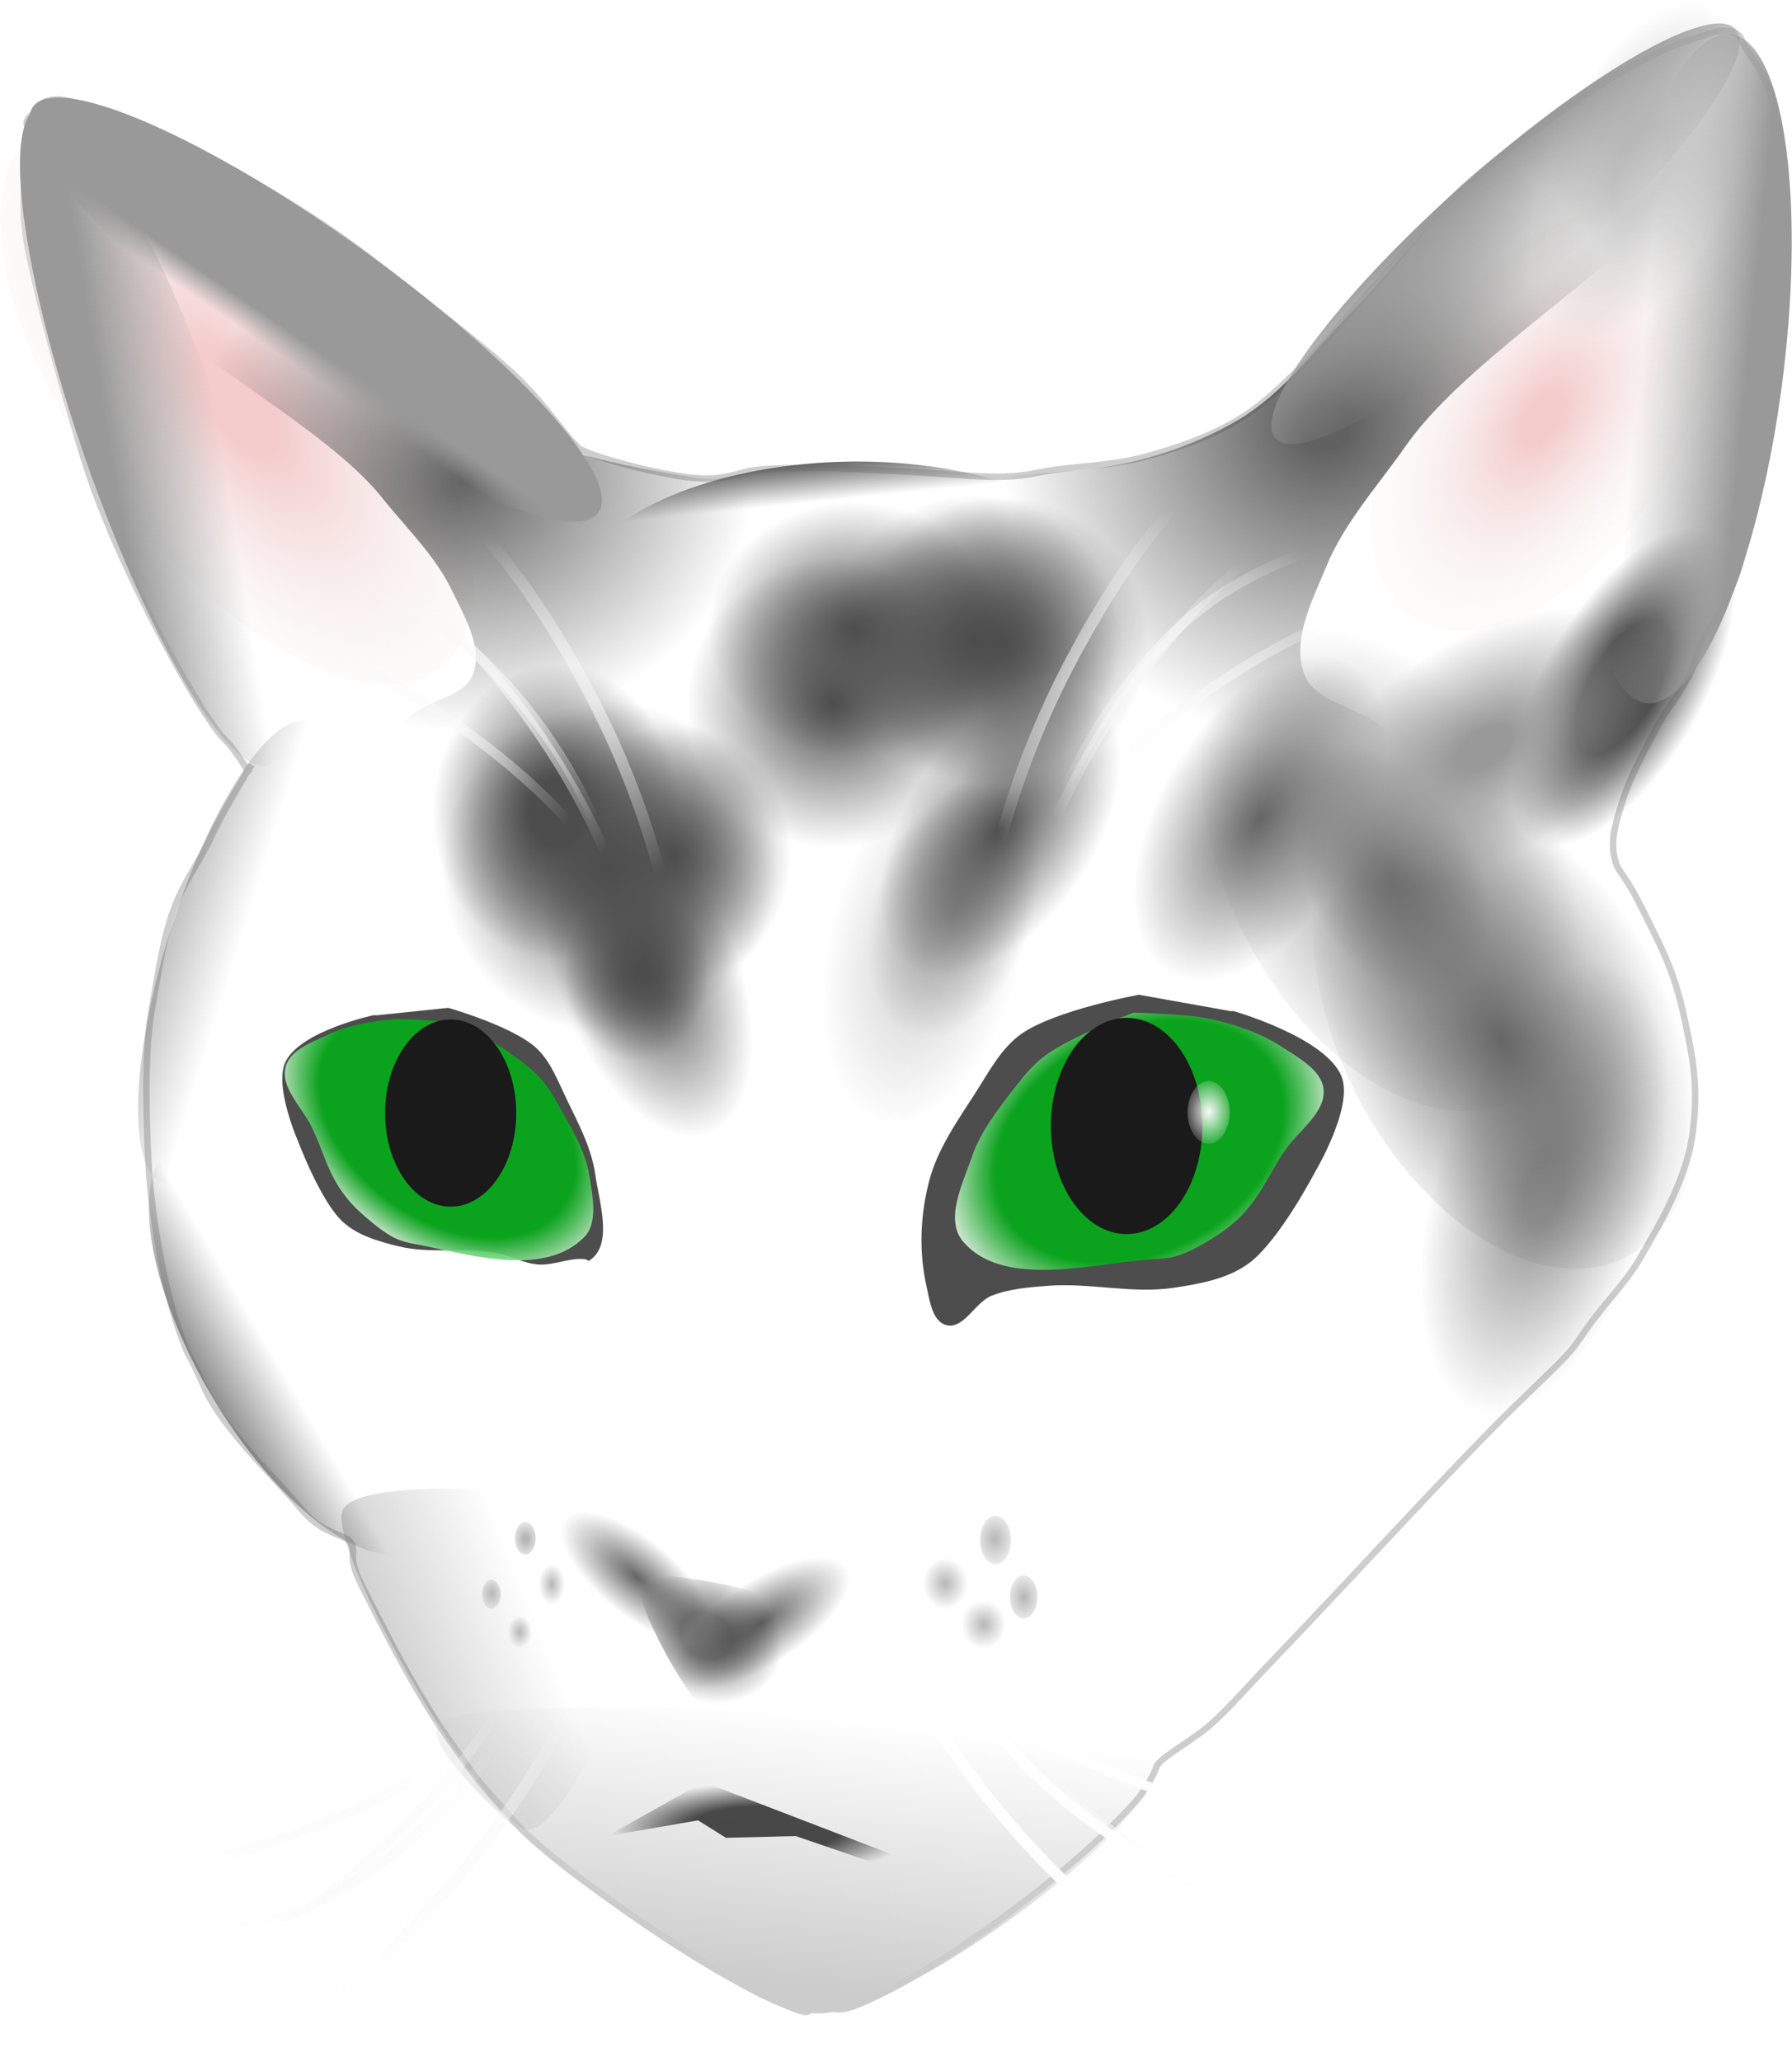 <?xml version="1.0" encoding="UTF-8" standalone="no"?>
<!-- Created with Inkscape (http://www.inkscape.org/) -->

<svg
   width="146.95mm"
   height="168.973mm"
   viewBox="0 0 146.95 168.973"
   version="1.1"
   id="svg1"
   xml:space="preserve"
   xmlns:xlink="http://www.w3.org/1999/xlink"
   xmlns="http://www.w3.org/2000/svg"
   xmlns:svg="http://www.w3.org/2000/svg"><defs
     id="defs1"><linearGradient
       id="linearGradient1200"><stop
         style="stop-color:#00b015;stop-opacity:0.863;"
         offset="0.641"
         id="stop1199" /><stop
         style="stop-color:#ffffff;stop-opacity:0.942;"
         offset="0.898"
         id="stop1200" /></linearGradient><linearGradient
       id="linearGradient1196"><stop
         style="stop-color:#00b015;stop-opacity:0.863;"
         offset="0.641"
         id="stop1196" /><stop
         style="stop-color:#ffffff;stop-opacity:0.942;"
         offset="0.898"
         id="stop1197" /></linearGradient><linearGradient
       id="linearGradient1191"><stop
         style="stop-color:#f9f9f9;stop-opacity:1;"
         offset="0"
         id="stop1191" /><stop
         style="stop-color:#f9f9f9;stop-opacity:0;"
         offset="1"
         id="stop1192" /></linearGradient><linearGradient
       id="linearGradient1186"><stop
         style="stop-color:#f4cccc;stop-opacity:1;"
         offset="0.119"
         id="stop1185" /><stop
         style="stop-color:#f3eeec;stop-opacity:0.208;"
         offset="0.906"
         id="stop1186" /></linearGradient><linearGradient
       id="linearGradient1184"><stop
         style="stop-color:#999999;stop-opacity:0;"
         offset="0.036"
         id="stop1183" /><stop
         style="stop-color:#999999;stop-opacity:1;"
         offset="0.723"
         id="stop1184" /></linearGradient><linearGradient
       id="linearGradient1182"><stop
         style="stop-color:#4d4d4d;stop-opacity:1;"
         offset="0"
         id="stop1181" /><stop
         style="stop-color:#4d4d4d;stop-opacity:0;"
         offset="0.827"
         id="stop1182" /></linearGradient><linearGradient
       id="linearGradient1180"><stop
         style="stop-color:#4d4d4d;stop-opacity:1;"
         offset="0.064"
         id="stop1179" /><stop
         style="stop-color:#4d4d4d;stop-opacity:0;"
         offset="0.826"
         id="stop1180" /></linearGradient><linearGradient
       id="linearGradient1172"><stop
         style="stop-color:#4d4d4d;stop-opacity:1;"
         offset="0"
         id="stop1171" /><stop
         style="stop-color:#4d4d4d;stop-opacity:0;"
         offset="1"
         id="stop1172" /></linearGradient><linearGradient
       id="linearGradient1163"><stop
         style="stop-color:#b3b3b3;stop-opacity:1;"
         offset="0"
         id="stop1162" /><stop
         style="stop-color:#b3b3b3;stop-opacity:0;"
         offset="1"
         id="stop1163" /></linearGradient><linearGradient
       id="linearGradient1161"><stop
         style="stop-color:#b3b3b3;stop-opacity:1;"
         offset="0"
         id="stop1160" /><stop
         style="stop-color:#b3b3b3;stop-opacity:0;"
         offset="0.643"
         id="stop1161" /></linearGradient><linearGradient
       id="linearGradient1159"><stop
         style="stop-color:#b3b3b3;stop-opacity:1;"
         offset="0.149"
         id="stop1158" /><stop
         style="stop-color:#b3b3b3;stop-opacity:0;"
         offset="1"
         id="stop1159" /></linearGradient><linearGradient
       id="linearGradient1156"><stop
         style="stop-color:#b3b3b3;stop-opacity:1;"
         offset="0.013"
         id="stop1155" /><stop
         style="stop-color:#b3b3b3;stop-opacity:0;"
         offset="1"
         id="stop1156" /></linearGradient><linearGradient
       id="linearGradient1151"><stop
         style="stop-color:#b3b3b3;stop-opacity:1;"
         offset="0.012"
         id="stop1150" /><stop
         style="stop-color:#b3b3b3;stop-opacity:0;"
         offset="1"
         id="stop1151" /></linearGradient><linearGradient
       id="linearGradient1132"><stop
         style="stop-color:#666666;stop-opacity:0;"
         offset="0.386"
         id="stop1131" /><stop
         style="stop-color:#666666;stop-opacity:1;"
         offset="1"
         id="stop1132" /></linearGradient><linearGradient
       id="linearGradient1129"><stop
         style="stop-color:#f9f9f9;stop-opacity:1;"
         offset="0"
         id="stop1129" /><stop
         style="stop-color:#f9f9f9;stop-opacity:0;"
         offset="1"
         id="stop1130" /></linearGradient><linearGradient
       id="linearGradient1121"><stop
         style="stop-color:#cccccc;stop-opacity:0;"
         offset="0.195"
         id="stop1122" /><stop
         style="stop-color:#cccccc;stop-opacity:1;"
         offset="1"
         id="stop1121" /></linearGradient><linearGradient
       id="linearGradient1118"><stop
         style="stop-color:#666666;stop-opacity:0;"
         offset="0.619"
         id="stop1118" /><stop
         style="stop-color:#666666;stop-opacity:1;"
         offset="0.997"
         id="stop1117" /></linearGradient><linearGradient
       id="linearGradient1113"><stop
         style="stop-color:#333333;stop-opacity:1;"
         offset="0.489"
         id="stop1114" /><stop
         style="stop-color:#333333;stop-opacity:0;"
         offset="0.987"
         id="stop1115" /></linearGradient><linearGradient
       id="linearGradient1111"><stop
         style="stop-color:#666666;stop-opacity:1;"
         offset="0"
         id="stop1112" /><stop
         style="stop-color:#666666;stop-opacity:0;"
         offset="0.711"
         id="stop1113" /></linearGradient><linearGradient
       id="linearGradient1107"><stop
         style="stop-color:#666666;stop-opacity:1;"
         offset="0"
         id="stop1108" /><stop
         style="stop-color:#666666;stop-opacity:0;"
         offset="0.815"
         id="stop1109" /></linearGradient><linearGradient
       id="linearGradient1105"><stop
         style="stop-color:#666666;stop-opacity:1;"
         offset="0"
         id="stop1106" /><stop
         style="stop-color:#666666;stop-opacity:0;"
         offset="1"
         id="stop1107" /></linearGradient><linearGradient
       id="linearGradient1104"><stop
         style="stop-color:#333333;stop-opacity:1;"
         offset="0.311"
         id="stop1104" /><stop
         style="stop-color:#333333;stop-opacity:0;"
         offset="0.928"
         id="stop1105" /></linearGradient><linearGradient
       id="linearGradient1103"><stop
         style="stop-color:#666666;stop-opacity:1;"
         offset="0"
         id="stop1102" /><stop
         style="stop-color:#666666;stop-opacity:0;"
         offset="0.501"
         id="stop1103" /></linearGradient><linearGradient
       id="linearGradient1097"><stop
         style="stop-color:#666666;stop-opacity:1;"
         offset="0"
         id="stop1097" /><stop
         style="stop-color:#666666;stop-opacity:0;"
         offset="0.144"
         id="stop1098" /></linearGradient><linearGradient
       id="linearGradient1078"><stop
         style="stop-color:#999999;stop-opacity:0;"
         offset="0.087"
         id="stop1077" /><stop
         style="stop-color:#999999;stop-opacity:1;"
         offset="0.993"
         id="stop1078" /></linearGradient><linearGradient
       id="linearGradient1076"><stop
         style="stop-color:#999999;stop-opacity:0;"
         offset="0.123"
         id="stop1075" /><stop
         style="stop-color:#999999;stop-opacity:1;"
         offset="0.293"
         id="stop1076" /></linearGradient><linearGradient
       id="linearGradient1069"><stop
         style="stop-color:#666666;stop-opacity:1;"
         offset="0"
         id="stop1070" /><stop
         style="stop-color:#666666;stop-opacity:0;"
         offset="1"
         id="stop1071" /></linearGradient><linearGradient
       id="linearGradient1068"><stop
         style="stop-color:#666666;stop-opacity:1;"
         offset="0"
         id="stop1068" /><stop
         style="stop-color:#666666;stop-opacity:0;"
         offset="1"
         id="stop1069" /></linearGradient><linearGradient
       id="linearGradient1057"><stop
         style="stop-color:#999999;stop-opacity:1;"
         offset="0.126"
         id="stop1058" /><stop
         style="stop-color:#999999;stop-opacity:0;"
         offset="0.794"
         id="stop1059" /></linearGradient><linearGradient
       id="linearGradient1056"><stop
         style="stop-color:#4d4d4d;stop-opacity:1;"
         offset="0.42"
         id="stop1056" /><stop
         style="stop-color:#4d4d4d;stop-opacity:0;"
         offset="1"
         id="stop1057" /></linearGradient><linearGradient
       id="linearGradient1052"><stop
         style="stop-color:#999999;stop-opacity:0;"
         offset="0.25"
         id="stop1054" /><stop
         style="stop-color:#999999;stop-opacity:1;"
         offset="0.812"
         id="stop1053" /></linearGradient><linearGradient
       id="linearGradient1051"><stop
         style="stop-color:#cccccc;stop-opacity:1;"
         offset="0.259"
         id="stop1051" /><stop
         style="stop-color:#cccccc;stop-opacity:0;"
         offset="1"
         id="stop1052" /></linearGradient><linearGradient
       id="linearGradient1048"><stop
         style="stop-color:#f4cccc;stop-opacity:1;"
         offset="0.183"
         id="stop1048" /><stop
         style="stop-color:#f3eeec;stop-opacity:0.208;"
         offset="1"
         id="stop1049" /></linearGradient><linearGradient
       id="linearGradient1042"><stop
         style="stop-color:#cccccc;stop-opacity:1;"
         offset="0"
         id="stop1043" /><stop
         style="stop-color:#cccccc;stop-opacity:0;"
         offset="1"
         id="stop1044" /></linearGradient><linearGradient
       id="linearGradient1040"><stop
         style="stop-color:#999999;stop-opacity:1;"
         offset="0"
         id="stop1041" /><stop
         style="stop-color:#999999;stop-opacity:0;"
         offset="1"
         id="stop1042" /></linearGradient><linearGradient
       id="linearGradient1039"><stop
         style="stop-color:#4d4d4d;stop-opacity:1;"
         offset="0"
         id="stop1039" /><stop
         style="stop-color:#4d4d4d;stop-opacity:0;"
         offset="1"
         id="stop1040" /></linearGradient><linearGradient
       id="linearGradient1033"><stop
         style="stop-color:#4d4d4d;stop-opacity:1;"
         offset="0"
         id="stop1033" /><stop
         style="stop-color:#4d4d4d;stop-opacity:0;"
         offset="1"
         id="stop1034" /></linearGradient><linearGradient
       id="linearGradient1031"><stop
         style="stop-color:#4d4d4d;stop-opacity:1;"
         offset="0"
         id="stop1031" /><stop
         style="stop-color:#4d4d4d;stop-opacity:0;"
         offset="1"
         id="stop1032" /></linearGradient><linearGradient
       id="linearGradient1027"><stop
         style="stop-color:#4d4d4d;stop-opacity:1;"
         offset="0"
         id="stop1027" /><stop
         style="stop-color:#4d4d4d;stop-opacity:0;"
         offset="1"
         id="stop1028" /></linearGradient><linearGradient
       id="linearGradient1025"><stop
         style="stop-color:#4d4d4d;stop-opacity:1;"
         offset="0.226"
         id="stop1025" /><stop
         style="stop-color:#4d4d4d;stop-opacity:0;"
         offset="1"
         id="stop1026" /></linearGradient><linearGradient
       id="linearGradient1023"><stop
         style="stop-color:#4d4d4d;stop-opacity:1;"
         offset="0"
         id="stop1023" /><stop
         style="stop-color:#4d4d4d;stop-opacity:0;"
         offset="1"
         id="stop1024" /></linearGradient><radialGradient
       xlink:href="#linearGradient1031"
       id="radialGradient1034"
       cx="74.461"
       cy="124.732"
       fx="74.461"
       fy="124.732"
       r="2.646"
       gradientTransform="matrix(5.193,0,0,5.143,-308.15,-523.74)"
       gradientUnits="userSpaceOnUse" /><radialGradient
       xlink:href="#linearGradient1025"
       id="radialGradient1035"
       cx="71.154"
       cy="118.968"
       fx="71.154"
       fy="118.968"
       r="5.575"
       gradientTransform="matrix(1.825,0,0,2.174,-55.638,-145.447)"
       gradientUnits="userSpaceOnUse" /><radialGradient
       xlink:href="#linearGradient1023"
       id="radialGradient1038"
       cx="80.792"
       cy="126.339"
       fx="80.792"
       fy="126.339"
       r="5.953"
       gradientTransform="matrix(1,0,0,1.222,0,-28.075)"
       gradientUnits="userSpaceOnUse" /><radialGradient
       xlink:href="#linearGradient1033"
       id="radialGradient1039"
       cx="79.281"
       cy="130.024"
       fx="79.281"
       fy="130.024"
       r="3.496"
       gradientTransform="matrix(2.126,4.3976563e-8,-4.2065494e-8,4.074,-136.559,-383.89)"
       gradientUnits="userSpaceOnUse" /><radialGradient
       xlink:href="#linearGradient1039"
       id="radialGradient1040"
       cx="146.513"
       cy="88.997"
       fx="146.513"
       fy="88.997"
       r="4.476"
       gradientTransform="matrix(1.831,0,3.150571e-8,2.954,-113.445,-166.804)"
       gradientUnits="userSpaceOnUse" /><radialGradient
       xlink:href="#linearGradient1040"
       id="radialGradient1042"
       cx="139.624"
       cy="79.295"
       fx="139.624"
       fy="79.295"
       r="5.255"
       gradientTransform="matrix(1.236,0,-1.268073e-8,2.084,-33.466,-83.282)"
       gradientUnits="userSpaceOnUse" /><radialGradient
       xlink:href="#linearGradient1042"
       id="radialGradient1044"
       cx="138.112"
       cy="80.206"
       fx="138.112"
       fy="80.206"
       r="6.382"
       gradientTransform="matrix(1.258,0,-1.2686764e-8,2.418,-39.226,-115.483)"
       gradientUnits="userSpaceOnUse" /><radialGradient
       xlink:href="#linearGradient1186"
       id="radialGradient1049"
       cx="170.979"
       cy="36.954"
       fx="170.979"
       fy="36.954"
       r="7.714"
       gradientTransform="matrix(1.508,2.019194e-8,0,2.471,-77.344,-38.787)"
       gradientUnits="userSpaceOnUse" /><radialGradient
       xlink:href="#linearGradient1051"
       id="radialGradient1052"
       cx="178.139"
       cy="22.432"
       fx="178.139"
       fy="22.432"
       r="7.714"
       gradientTransform="matrix(0.971,0,0,1.905,2.569,-21.008)"
       gradientUnits="userSpaceOnUse" /><linearGradient
       xlink:href="#linearGradient1052"
       id="linearGradient1054"
       x1="161.701"
       y1="124.44"
       x2="177.364"
       y2="124.44"
       gradientUnits="userSpaceOnUse"
       gradientTransform="matrix(1.046,0,0,1.005,5.085,-9.881)" /><linearGradient
       xlink:href="#linearGradient1184"
       id="linearGradient1055"
       gradientUnits="userSpaceOnUse"
       gradientTransform="matrix(0.72,0,0,0.92,-279.384,-237.217)"
       x1="161.701"
       y1="124.44"
       x2="183.368"
       y2="124.063" /><radialGradient
       xlink:href="#linearGradient1056"
       id="radialGradient1057"
       cx="189.44"
       cy="70.219"
       fx="189.44"
       fy="70.219"
       r="6.423"
       gradientTransform="matrix(1.02,0,0,2.274,-1.749,-146.599)"
       gradientUnits="userSpaceOnUse" /><radialGradient
       xlink:href="#linearGradient1057"
       id="radialGradient1067"
       cx="173.973"
       cy="124.615"
       fx="173.973"
       fy="124.615"
       r="11.296"
       gradientTransform="matrix(1.002,0,0,2.137,15.141,-166.386)"
       gradientUnits="userSpaceOnUse" /><radialGradient
       xlink:href="#linearGradient1068"
       id="radialGradient1069"
       cx="139.75"
       cy="152.539"
       fx="139.75"
       fy="152.539"
       r="18.037"
       gradientTransform="matrix(0.778,-0.003,0.004,1.229,-37.502,4.176)"
       gradientUnits="userSpaceOnUse" /><radialGradient
       xlink:href="#linearGradient1069"
       id="radialGradient1071"
       cx="161.572"
       cy="89.167"
       fx="161.572"
       fy="89.167"
       r="4.476"
       gradientTransform="matrix(1.934,0,-4.8387357e-8,3.252,-140.585,-201.097)"
       gradientUnits="userSpaceOnUse" /><linearGradient
       xlink:href="#linearGradient1078"
       id="linearGradient1071"
       gradientUnits="userSpaceOnUse"
       gradientTransform="matrix(0.813,0,0,1.04,-151.742,-42.949)"
       x1="161.701"
       y1="124.44"
       x2="173.746"
       y2="121.972" /><linearGradient
       xlink:href="#linearGradient1076"
       id="linearGradient1072"
       gradientUnits="userSpaceOnUse"
       gradientTransform="matrix(0.867,0,0,1.037,-178.147,-55.689)"
       x1="161.701"
       y1="124.44"
       x2="177.364"
       y2="124.44" /><radialGradient
       xlink:href="#linearGradient1048"
       id="radialGradient1080"
       cx="11.946"
       cy="89.648"
       fx="11.946"
       fy="89.648"
       r="6.623"
       gradientTransform="matrix(1.908,-2.8500979e-8,-1.4500097e-8,4.158,-14.738,-279.763)"
       gradientUnits="userSpaceOnUse" /><radialGradient
       xlink:href="#linearGradient1027"
       id="radialGradient1084"
       gradientUnits="userSpaceOnUse"
       gradientTransform="matrix(1.503,0,0,1.671,-33.229,-79.076)"
       cx="77.863"
       cy="117.173"
       fx="77.863"
       fy="117.173"
       r="6.426" /><radialGradient
       xlink:href="#linearGradient1057"
       id="radialGradient1067-2"
       cx="173.973"
       cy="124.615"
       fx="173.973"
       fy="124.615"
       r="11.296"
       gradientTransform="matrix(1,0,0,1.773,0.971,-269.809)"
       gradientUnits="userSpaceOnUse" /><radialGradient
       xlink:href="#linearGradient1068"
       id="radialGradient1069-9"
       cx="139.75"
       cy="152.539"
       fx="139.75"
       fy="152.539"
       r="18.037"
       gradientTransform="matrix(0.778,-0.003,0.004,1.229,-39.457,-11.618)"
       gradientUnits="userSpaceOnUse" /><radialGradient
       xlink:href="#linearGradient1103"
       id="radialGradient1069-0"
       cx="139.75"
       cy="152.539"
       fx="139.75"
       fy="152.539"
       r="18.037"
       gradientTransform="matrix(0.778,-0.003,0.004,1.229,-39.056,-12.028)"
       gradientUnits="userSpaceOnUse" /><radialGradient
       xlink:href="#linearGradient1039"
       id="radialGradient1034-3"
       cx="74.461"
       cy="124.732"
       fx="74.461"
       fy="124.732"
       r="2.646"
       gradientTransform="matrix(4.536,0,0,3.951,-239.14,-394.626)"
       gradientUnits="userSpaceOnUse" /><radialGradient
       xlink:href="#linearGradient1172"
       id="radialGradient1034-3-1"
       cx="74.461"
       cy="124.732"
       fx="74.461"
       fy="124.732"
       r="2.646"
       gradientTransform="matrix(4.536,0,0,4.492,-240.879,-456.071)"
       gradientUnits="userSpaceOnUse" /><radialGradient
       xlink:href="#linearGradient1039"
       id="radialGradient1034-3-8"
       cx="74.461"
       cy="124.732"
       fx="74.461"
       fy="124.732"
       r="2.646"
       gradientTransform="matrix(4.536,0,0,4.492,-229.275,-461.249)"
       gradientUnits="userSpaceOnUse" /><radialGradient
       xlink:href="#linearGradient1039"
       id="radialGradient1034-3-83"
       cx="74.461"
       cy="124.732"
       fx="74.461"
       fy="124.732"
       r="2.646"
       gradientTransform="matrix(4.536,0,0,4.492,-227.045,-461.06)"
       gradientUnits="userSpaceOnUse" /><linearGradient
       xlink:href="#linearGradient1097"
       id="linearGradient1098"
       x1="95.66"
       y1="-74.871"
       x2="120.118"
       y2="-74.871"
       gradientUnits="userSpaceOnUse"
       gradientTransform="matrix(0.931,0,0,1.17,7.625,25.409)" /><radialGradient
       xlink:href="#linearGradient1104"
       id="radialGradient1105"
       cx="65.619"
       cy="165.358"
       fx="65.619"
       fy="165.358"
       r="15.817"
       gradientTransform="matrix(1,0,0,1.035,0,-5.807)"
       gradientUnits="userSpaceOnUse" /><radialGradient
       xlink:href="#linearGradient1105"
       id="radialGradient1107"
       cx="200.149"
       cy="19.577"
       fx="200.149"
       fy="19.577"
       r="3.433"
       gradientTransform="matrix(1,0,0,2.421,0,-27.821)"
       gradientUnits="userSpaceOnUse" /><radialGradient
       xlink:href="#linearGradient1107"
       id="radialGradient1109"
       cx="85.089"
       cy="-170.859"
       fx="85.089"
       fy="-170.859"
       r="3.862"
       gradientTransform="matrix(1,0,0,2.421,-0.13,239.026)"
       gradientUnits="userSpaceOnUse" /><radialGradient
       xlink:href="#linearGradient1113"
       id="radialGradient1115"
       cx="91.245"
       cy="196.507"
       fx="91.245"
       fy="196.507"
       r="12.872"
       gradientTransform="matrix(1,0,0,0.3,0,137.555)"
       gradientUnits="userSpaceOnUse" /><linearGradient
       xlink:href="#linearGradient1118"
       id="linearGradient1117"
       x1="26.721"
       y1="-164.821"
       x2="42.555"
       y2="-164.821"
       gradientUnits="userSpaceOnUse"
       gradientTransform="matrix(1.007,0,0,1.007,-1.039,3.784)" /><linearGradient
       xlink:href="#linearGradient1023"
       id="linearGradient1120"
       x1="38.605"
       y1="131.577"
       x2="71.794"
       y2="187.101"
       gradientUnits="userSpaceOnUse" /><linearGradient
       xlink:href="#linearGradient1111"
       id="linearGradient1120-3"
       x1="38.605"
       y1="131.577"
       x2="71.794"
       y2="187.101"
       gradientUnits="userSpaceOnUse" /><linearGradient
       xlink:href="#linearGradient1121"
       id="linearGradient1122"
       x1="57.354"
       y1="148.49"
       x2="74.649"
       y2="178.717"
       gradientUnits="userSpaceOnUse" /><radialGradient
       xlink:href="#linearGradient1129"
       id="radialGradient1130"
       cx="131.8"
       cy="106.765"
       fx="131.8"
       fy="106.765"
       r="14.953"
       gradientTransform="matrix(1,0,0,0.781,0,23.418)"
       gradientUnits="userSpaceOnUse" /><radialGradient
       xlink:href="#linearGradient1129"
       id="radialGradient1130-2"
       cx="131.8"
       cy="106.765"
       fx="131.8"
       fy="106.765"
       r="14.953"
       gradientTransform="matrix(0.989,0,0,0.901,-2.589,7.314)"
       gradientUnits="userSpaceOnUse" /><radialGradient
       xlink:href="#linearGradient1129"
       id="radialGradient1130-8"
       cx="131.8"
       cy="106.765"
       fx="131.8"
       fy="106.765"
       r="14.953"
       gradientTransform="matrix(0.944,-0.341,0.257,0.734,-25.286,71.356)"
       gradientUnits="userSpaceOnUse" /><radialGradient
       xlink:href="#linearGradient1129"
       id="radialGradient1130-80"
       cx="131.8"
       cy="106.765"
       fx="131.8"
       fy="106.765"
       r="14.953"
       gradientTransform="matrix(1.041,-0.566,0.442,0.812,-62.097,90.977)"
       gradientUnits="userSpaceOnUse" /><radialGradient
       xlink:href="#linearGradient1129"
       id="radialGradient1130-2-0"
       cx="131.8"
       cy="106.765"
       fx="131.8"
       fy="106.765"
       r="14.953"
       gradientTransform="matrix(-0.989,0,0,0.901,195.839,9.852)"
       gradientUnits="userSpaceOnUse" /><radialGradient
       xlink:href="#linearGradient1129"
       id="radialGradient1130-8-0"
       cx="131.8"
       cy="106.765"
       fx="131.8"
       fy="106.765"
       r="14.953"
       gradientTransform="matrix(-0.944,-0.341,-0.257,0.734,218.536,73.894)"
       gradientUnits="userSpaceOnUse" /><radialGradient
       xlink:href="#linearGradient1129"
       id="radialGradient1130-80-6"
       cx="131.8"
       cy="106.765"
       fx="131.8"
       fy="106.765"
       r="14.953"
       gradientTransform="matrix(-1.041,-0.566,-0.442,0.812,255.347,93.515)"
       gradientUnits="userSpaceOnUse" /><radialGradient
       xlink:href="#linearGradient1129"
       id="radialGradient1130-4"
       cx="131.8"
       cy="106.765"
       fx="131.8"
       fy="106.765"
       r="14.953"
       gradientTransform="matrix(-1,0,0,0.781,193.25,25.956)"
       gradientUnits="userSpaceOnUse" /><radialGradient
       xlink:href="#linearGradient1129"
       id="radialGradient1130-2-0-4"
       cx="131.8"
       cy="106.765"
       fx="131.8"
       fy="106.765"
       r="14.953"
       gradientTransform="matrix(-0.965,-0.216,0.197,-0.879,161.584,317.872)"
       gradientUnits="userSpaceOnUse" /><radialGradient
       xlink:href="#linearGradient1129"
       id="radialGradient1130-8-0-4"
       cx="131.8"
       cy="106.765"
       fx="131.8"
       fy="106.765"
       r="14.953"
       gradientTransform="matrix(-0.988,0.178,-0.13,-0.767,200.592,252.457)"
       gradientUnits="userSpaceOnUse" /><radialGradient
       xlink:href="#linearGradient1129"
       id="radialGradient1130-80-6-0"
       cx="131.8"
       cy="106.765"
       fx="131.8"
       fy="106.765"
       r="14.953"
       gradientTransform="matrix(-1.139,0.325,-0.254,-0.889,237.925,249.224)"
       gradientUnits="userSpaceOnUse" /><radialGradient
       xlink:href="#linearGradient1129"
       id="radialGradient1130-4-6"
       cx="131.8"
       cy="106.765"
       fx="131.8"
       fy="106.765"
       r="14.953"
       gradientTransform="matrix(-0.976,-0.218,0.17,-0.762,162.573,301.592)"
       gradientUnits="userSpaceOnUse" /><radialGradient
       xlink:href="#linearGradient1129"
       id="radialGradient1130-8-0-4-5"
       cx="131.8"
       cy="106.765"
       fx="131.8"
       fy="106.765"
       r="14.953"
       gradientTransform="matrix(1.002,0.07,0.047,-0.776,-14.345,265.892)"
       gradientUnits="userSpaceOnUse" /><linearGradient
       xlink:href="#linearGradient1132"
       id="linearGradient1130"
       gradientUnits="userSpaceOnUse"
       gradientTransform="matrix(1.332,0,-4.9461638e-8,1.603,-132.041,197.942)"
       x1="31.345"
       y1="-181.644"
       x2="41.636"
       y2="-181.812" /><radialGradient
       xlink:href="#linearGradient1151"
       id="radialGradient1144-2"
       cx="105.476"
       cy="175.984"
       fx="105.476"
       fy="175.984"
       r="0.831"
       gradientTransform="matrix(2.247,0,0,3.02,-124.464,-353.954)"
       gradientUnits="userSpaceOnUse" /><radialGradient
       xlink:href="#linearGradient1161"
       id="radialGradient1144-9"
       cx="105.476"
       cy="175.984"
       fx="105.476"
       fy="175.984"
       r="0.831"
       gradientTransform="matrix(3.429,0,0,3.718,-252.444,-474.577)"
       gradientUnits="userSpaceOnUse" /><radialGradient
       xlink:href="#linearGradient1156"
       id="radialGradient1157"
       cx="105.333"
       cy="176.883"
       fx="105.333"
       fy="176.883"
       r="1.073"
       gradientTransform="matrix(1.721,0,0,1.971,-75.194,-172.258)"
       gradientUnits="userSpaceOnUse" /><radialGradient
       xlink:href="#linearGradient1163"
       id="radialGradient1158"
       gradientUnits="userSpaceOnUse"
       gradientTransform="matrix(2.519,0,0,3.386,-155.539,-423.127)"
       cx="105.476"
       cy="175.984"
       fx="105.476"
       fy="175.984"
       r="0.831" /><radialGradient
       xlink:href="#linearGradient1161"
       id="radialGradient1144-9-4"
       cx="105.476"
       cy="175.984"
       fx="105.476"
       fy="175.984"
       r="0.831"
       gradientTransform="matrix(1.857,0,0,2.496,-267.069,-258.907)"
       gradientUnits="userSpaceOnUse" /><radialGradient
       xlink:href="#linearGradient1159"
       id="radialGradient1158-9"
       gradientUnits="userSpaceOnUse"
       gradientTransform="matrix(1.701,0,0,2.287,-251.095,-229.747)"
       cx="105.476"
       cy="175.984"
       fx="105.476"
       fy="175.984"
       r="0.831" /><radialGradient
       xlink:href="#linearGradient1151"
       id="radialGradient1144-2-0"
       cx="105.476"
       cy="175.984"
       fx="105.476"
       fy="175.984"
       r="0.831"
       gradientTransform="matrix(1.519,0,0,2.042,-229.134,-182.149)"
       gradientUnits="userSpaceOnUse" /><radialGradient
       xlink:href="#linearGradient1156"
       id="radialGradient1157-2"
       cx="105.333"
       cy="176.883"
       fx="105.333"
       fy="176.883"
       r="1.073"
       gradientTransform="matrix(1,0,0,1.571,-179.157,-101.441)"
       gradientUnits="userSpaceOnUse" /><radialGradient
       xlink:href="#linearGradient1180"
       id="radialGradient1179"
       cx="137.226"
       cy="81.4"
       fx="137.226"
       fy="81.4"
       r="32.474"
       gradientTransform="matrix(1,0,0,0.976,0,1.969)"
       gradientUnits="userSpaceOnUse" /><radialGradient
       xlink:href="#linearGradient1182"
       id="radialGradient1180"
       gradientUnits="userSpaceOnUse"
       gradientTransform="matrix(1,0,0,0.852,0,12.782)"
       cx="66.423"
       cy="86.136"
       fx="66.423"
       fy="86.136"
       r="28.821" /><radialGradient
       xlink:href="#linearGradient1191"
       id="radialGradient1192"
       cx="127.072"
       cy="138.584"
       fx="127.072"
       fy="138.584"
       r="1.051"
       gradientTransform="matrix(2.193,0,0,2.952,-150.975,-271.385)"
       gradientUnits="userSpaceOnUse" /><radialGradient
       xlink:href="#linearGradient1196"
       id="radialGradient1197"
       cx="66.656"
       cy="139.962"
       fx="66.656"
       fy="139.962"
       r="12.648"
       gradientTransform="matrix(0.566,-0.786,1.162,0.837,-135.113,73.949)"
       gradientUnits="userSpaceOnUse" /><radialGradient
       xlink:href="#linearGradient1200"
       id="radialGradient1199"
       cx="122"
       cy="140.137"
       fx="122"
       fy="140.137"
       r="15.116"
       gradientTransform="matrix(1.133,-0.61,0.442,0.821,-78.177,99.534)"
       gradientUnits="userSpaceOnUse" /><filter
       style="color-interpolation-filters:sRGB"
       id="filter1294"
       x="0"
       y="0"
       width="1"
       height="1"><feColorMatrix
         type="hueRotate"
         values="326"
         result="color1"
         id="feColorMatrix1293" /><feColorMatrix
         type="saturate"
         values="0.235"
         result="color2"
         id="feColorMatrix1294" /></filter><filter
       style="color-interpolation-filters:sRGB"
       id="filter1296"
       x="0"
       y="0"
       width="1"
       height="1"><feColorMatrix
         type="hueRotate"
         values="326"
         result="color1"
         id="feColorMatrix1295" /><feColorMatrix
         type="saturate"
         values="0.235"
         result="color2"
         id="feColorMatrix1296" /></filter></defs><g
     id="layer1"
     transform="translate(-28.57,-46.604)"><path
       style="opacity:0.983;fill:#ffffff;fill-opacity:1;stroke:#cccccc;stroke-width:0.529;stroke-dasharray:none;stroke-dashoffset:0;stroke-opacity:1;paint-order:fill markers stroke"
       d="m 49.198,109.266 c 0,0 -2.355,3.807 -3.289,5.864 -0.934,2.057 -2.335,3.814 -3.146,6.15 -0.812,2.336 -1.107,4.415 -1.716,7.866 -0.609,3.45 -0.54,8.567 -0.286,13.015 0.254,4.448 1.386,10.305 2.431,13.301 1.046,2.995 0.655,1.46 2.145,4.863 1.49,3.402 6.019,7.593 7.866,9.868 1.847,2.275 3.657,2.065 4.148,2.86 0.49,0.796 -0.378,0.997 0.858,3.432 1.236,2.436 4.078,8.27 7.008,12.443 2.93,4.172 2.039,3.019 5.578,7.008 3.539,3.989 16.497,12.507 20.881,14.445 4.384,1.938 2.428,0.768 4.148,0.715 1.719,-0.053 0.975,1.003 5.721,-1.43 4.745,-2.434 14.527,-9.13 20.166,-15.446 0.741,-0.829 1.498,-2.199 1.716,-2.86 0.219,-0.661 3.041,-2.186 4.434,-3.432 1.633,-1.461 3.058,-3.14 4.577,-4.72 6.8,-7.074 15.64,-16.773 20.309,-21.31 4.668,-4.537 4.355,-4.111 5.864,-6.293 1.509,-2.182 3.242,-3.793 4.434,-5.864 1.191,-2.071 3.73,-6.158 4.291,-10.011 0.561,-3.853 0.09,-6.389 -0.715,-10.011 -0.806,-3.622 -1.773,-5.403 -3.432,-8.724 -1.659,-3.321 -2.03,-2.791 -2.288,-4.434 -0.225,-1.432 0.287,-2.905 0.715,-4.291 0.636,-2.058 1.737,-3.946 2.717,-5.864 1.02,-1.995 2.669,-3.581 3.289,-5.864 0.621,-2.283 1.171,-2.179 1.716,-3.289 0.602,-1.225 1.288,-2.422 1.716,-3.718 0.733,-2.22 0.924,-4.596 1.43,-6.865 0.506,-2.269 0.893,-1.12 1.144,-5.292 0.251,-4.172 1.531,-15.308 1.287,-19.88 -0.244,-4.572 -0.662,-5.634 -1.287,-7.437 -0.625,-1.803 -1.331,-2.636 -1.859,-3.432 -0.528,-0.797 -0.286,-1.118 -1.144,-1.43 -0.858,-0.312 -2.175,0.263 -3.575,0.715 -1.401,0.452 -2.815,1.099 -4.72,2.145 -1.905,1.046 -4.233,2.606 -6.579,4.291 -2.345,1.684 -5.063,3.645 -7.437,5.864 -2.373,2.219 -4.505,4.982 -6.722,7.437 -2.217,2.455 -4.567,5.386 -6.579,7.294 -2.011,1.908 -3.159,3.057 -5.292,4.291 -2.133,1.233 -4.986,2.226 -7.437,2.86 -2.451,0.634 -5.268,0.739 -7.151,1.001 -1.883,0.262 -2.067,0.483 -4.148,0.572 -2.08,0.089 -5.744,-0.311 -8.295,-0.429 -2.551,-0.118 -5.028,-0.275 -7.008,-0.286 -1.98,-0.011 -3.239,2.43e-4 -4.863,0.143 -1.624,0.143 -2.404,0.824 -4.863,0.715 -2.459,-0.109 -7.97,-1.5 -9.582,-2.288 -1.612,-0.788 0.235,0.342 -0.715,-0.572 -0.95,-0.914 -2.372,-3.141 -4.577,-5.292 -2.204,-2.151 -6.167,-5.179 -8.867,-7.294 -2.7,-2.115 -4.464,-3.556 -7.294,-5.435 -2.83,-1.878 -6.868,-4.271 -9.725,-5.721 -2.858,-1.45 -5.226,-2.439 -7.294,-3.146 -2.068,-0.707 -3.932,-1.453 -5.006,-1.287 -1.074,0.166 -0.78,0.405 -1.144,0.715 -0.364,0.31 -0.955,0.787 -1.001,1.144 -0.046,0.357 0.236,0.278 0.286,0.572 0.05,0.294 -0.071,0.548 -0.143,1.144 -0.072,0.596 -0.219,1.286 -0.286,2.431 -0.067,1.145 -0.169,2.731 0,4.434 0.169,1.703 0.567,3.26 1.144,5.721 0.577,2.461 1.593,6.174 2.431,9.01 0.838,2.836 1.467,5.138 2.574,8.009 1.108,2.871 2.709,6.317 4.148,9.153 1.438,2.836 3.324,6.184 4.434,7.866 1.109,1.682 1.328,1.905 1.859,2.431 0.532,0.527 1.859,2.574 1.859,2.574"
       id="path1130" /><path
       style="opacity:1;fill:#4d4d4d;fill-opacity:1;stroke:none;stroke-width:0.529;stroke-dasharray:none;stroke-opacity:1"
       d="m 121.963,128.128 c 0,0 -6.882,1.258 -9.65,3.217 -1.663,1.177 -2.649,3.112 -3.753,4.825 -1.476,2.292 -3.115,4.603 -3.801,7.241 -0.72,2.767 -0.846,5.784 -0.22,8.574 0.263,1.172 0.463,2.902 1.622,3.217 1.431,0.389 2.358,-1.871 3.739,-2.412 1.436,-0.563 3.019,-0.681 4.557,-0.804 3.448,-0.275 6.954,0.671 10.375,0.158 2.115,-0.317 4.372,-0.718 6.103,-1.973 2.525,-1.831 5.502,-7.567 5.502,-7.567 0,0 3.137,-5.276 2.144,-7.773 -1.274,-3.204 -8.846,-5.361 -8.846,-5.361 h -0.268"
       id="path1008" /><path
       style="fill:url(#radialGradient1199);fill-opacity:1;stroke:none;stroke-width:10.309;stroke-dasharray:none;stroke-opacity:1;filter:url(#filter1294)"
       d="m 111.77,135.761 c 0.75,-0.97 1.544,-1.943 2.534,-2.666 2.156,-1.575 7.208,-3.493 7.208,-3.493 0,0 4.437,0.06 6.57,0.566 1.986,0.471 3.98,1.152 5.658,2.264 1.346,0.892 3.183,1.867 3.361,3.416 0.216,1.89 -1.944,3.33 -3.062,4.907 -1.754,2.474 -2.305,4.933 -5.705,7.12 -3.4,2.187 -4.005,1.773 -6.163,2.001 -4.868,0.515 -11.519,2.107 -14.608,-1.499 -1.561,-1.822 -0.041,-4.779 0.726,-7.011 0.709,-2.062 2.137,-3.864 3.482,-5.604 z"
       id="path1007-9" /><ellipse
       style="fill:#1a1a1a;fill-opacity:1;stroke:none;stroke-width:0.589;stroke-dasharray:none;stroke-opacity:1"
       id="path1006-9"
       transform="rotate(-90)"
       cx="-138.885"
       cy="120.959"
       rx="8.859"
       ry="6.211" /><path
       style="fill:#4d4d4d;fill-opacity:1;stroke:none;stroke-width:0.423;stroke-dasharray:none;stroke-opacity:1"
       d="m 65.331,129.202 c 0,0 5.208,1.48 7.188,3.267 1.19,1.074 1.796,2.727 2.511,4.206 0.957,1.978 2.037,3.982 2.357,6.193 0.335,2.319 1.493,5.814 -0.511,7.055 -0.083,0.051 -0.174,-0.098 -0.271,-0.111 -1.304,-0.185 -2.616,0.531 -3.928,0.424 -1.19,-0.097 -2.275,-0.755 -3.451,-0.956 -2.638,-0.45 -5.418,0.1 -8.015,-0.543 -1.606,-0.397 -3.316,-0.873 -4.551,-2.016 -1.802,-1.667 -3.643,-6.571 -3.643,-6.571 0,0 -2.001,-4.536 -1.037,-6.523 1.237,-2.549 7.249,-3.829 7.249,-3.829 l 0.207,0.017"
       id="path1008-7" /><path
       style="fill:url(#radialGradient1197);fill-opacity:1;stroke:none;stroke-width:9.327;stroke-dasharray:none;stroke-opacity:1;filter:url(#filter1296)"
       d="m 74.518,137.436 c -0.543,-0.977 -1.125,-1.963 -1.912,-2.75 -1.715,-1.715 -5.962,-4.136 -5.962,-4.136 0,0 -3.951,-0.554 -5.912,-0.391 -1.825,0.152 -3.684,0.493 -5.318,1.265 -1.31,0.619 -3.067,1.246 -3.422,2.618 -0.433,1.673 1.304,3.267 2.097,4.842 1.244,2.47 1.421,4.762 4.164,7.199 2.743,2.437 3.324,2.248 5.223,2.648 4.248,0.896 9.867,2.402 12.987,-0.721 1.171,-1.172 0.704,-3.38 0.437,-5.045 -0.32,-1.991 -1.407,-3.775 -2.38,-5.528 z"
       id="path1007-9-71" /><ellipse
       style="fill:#1a1a1a;fill-opacity:1;stroke:none;stroke-width:0.51;stroke-dasharray:none;stroke-opacity:1"
       id="path1006-9-1"
       transform="matrix(0,-1,-1,0,0,0)"
       cx="-137.826"
       cy="-65.526"
       rx="7.67"
       ry="5.378" /><ellipse
       style="opacity:1;fill:url(#radialGradient1035);stroke:none;stroke-width:17.566;stroke-dasharray:none;stroke-opacity:1"
       id="path1009"
       cx="74.244"
       cy="113.231"
       rx="10.177"
       ry="12.122" /><ellipse
       style="opacity:1;fill:url(#radialGradient1038);fill-opacity:1;stroke:none;stroke-width:10.583;stroke-dasharray:none;stroke-opacity:1"
       id="path1011"
       cx="80.792"
       cy="126.339"
       rx="5.953"
       ry="7.276" /><ellipse
       style="opacity:1;fill:url(#radialGradient1084);stroke:none;stroke-width:20.964;stroke-dasharray:none;stroke-opacity:1"
       id="path1012"
       cx="83.833"
       cy="116.753"
       rx="9.66"
       ry="10.739" /><ellipse
       style="opacity:1;fill:url(#radialGradient1039);stroke:none;stroke-width:27.938;stroke-dasharray:none;stroke-opacity:1"
       id="path1013"
       cx="32.017"
       cy="145.881"
       rx="7.434"
       ry="14.245"
       transform="matrix(0.948,-0.319,0.352,0.936,0,0)" /><ellipse
       style="fill:url(#radialGradient1109);stroke:none;stroke-width:12.097;stroke-dasharray:none;stroke-opacity:1"
       id="path1015-0-8"
       cx="84.959"
       cy="-174.631"
       rx="3.862"
       ry="9.351"
       transform="matrix(-0.64,0.769,-0.774,-0.633,0,0)" /><ellipse
       style="opacity:1;fill:url(#radialGradient1034);stroke:none;stroke-width:53.743;stroke-dasharray:none;stroke-opacity:1"
       id="path1014"
       cx="78.549"
       cy="117.74"
       rx="13.741"
       ry="13.607" /><ellipse
       style="fill:url(#radialGradient1034-3);stroke:none;stroke-width:44.023;stroke-dasharray:none;stroke-opacity:1"
       id="path1014-9"
       cx="98.595"
       cy="98.208"
       rx="12.001"
       ry="10.454" /><ellipse
       style="fill:url(#radialGradient1034-3-1);stroke:none;stroke-width:46.938;stroke-dasharray:none;stroke-opacity:1"
       id="path1014-9-7"
       cx="96.856"
       cy="104.186"
       rx="12.001"
       ry="15.317" /><path
       style="display:none;fill:url(#linearGradient1120);stroke:none;stroke-width:10.583;stroke-dasharray:none;stroke-opacity:1;paint-order:fill markers stroke"
       id="path1021-2-7"
       d="m 75.127,181.64 c -3.963,1.512 -25.982,-16.397 -25.31,-20.584 0.672,-4.187 27.191,-14.303 30.482,-11.627 3.29,2.676 -1.209,30.7 -5.172,32.211 z"
       transform="matrix(0.693,0.405,0.3,-0.606,-27.87,246.006)" /><ellipse
       style="fill:url(#radialGradient1034-3-8);stroke:none;stroke-width:46.938;stroke-dasharray:none;stroke-opacity:1"
       id="path1014-9-5"
       cx="108.46"
       cy="99.008"
       rx="12.001"
       ry="11.884" /><ellipse
       style="fill:url(#radialGradient1034-3-83);stroke:none;stroke-width:46.938;stroke-dasharray:none;stroke-opacity:1"
       id="path1014-9-6"
       cx="110.69"
       cy="99.197"
       rx="12.001"
       ry="11.884" /><ellipse
       style="fill:url(#linearGradient1098);stroke:none;stroke-width:62.703;stroke-dasharray:none;stroke-opacity:1"
       id="path1014-9-6-0"
       cx="108.072"
       cy="-62.163"
       rx="11.385"
       ry="22.354"
       transform="matrix(0.334,0.942,-0.995,0.103,0,0)" /><ellipse
       style="fill:url(#radialGradient1044);stroke:none;stroke-width:18.826;stroke-dasharray:none;stroke-opacity:1"
       id="path1016-1"
       cx="134.577"
       cy="78.449"
       rx="8.031"
       ry="15.431"
       transform="matrix(0.933,0.359,-0.268,0.964,0,0)" /><ellipse
       style="opacity:1;fill:url(#radialGradient1042);stroke:none;stroke-width:14.26;stroke-dasharray:none;stroke-opacity:1"
       id="path1016"
       cx="139.08"
       cy="81.959"
       rx="6.494"
       ry="10.95"
       transform="rotate(18.09)" /><path
       style="opacity:0.865;fill:url(#linearGradient1120-3);stroke:none;stroke-width:10.583;stroke-dasharray:none;stroke-opacity:1;paint-order:fill markers stroke"
       id="path1021-2-7-9"
       d="m 75.127,181.64 c -3.963,1.512 -25.982,-16.397 -25.31,-20.584 0.672,-4.187 27.191,-14.303 30.482,-11.627 3.29,2.676 -1.209,30.7 -5.172,32.211 z"
       transform="matrix(0.67,0.608,0.449,-0.661,-49.009,246.509)" /><path
       style="fill:url(#linearGradient1122);stroke:none;stroke-width:10.583;stroke-dasharray:none;stroke-opacity:1;paint-order:fill markers stroke"
       id="path1021-2-7-9-4"
       d="m 75.127,181.64 c -3.963,1.512 -25.982,-16.397 -25.31,-20.584 0.672,-4.187 27.191,-14.303 30.482,-11.627 3.29,2.676 -1.209,30.7 -5.172,32.211 z"
       transform="matrix(-1.647,0.204,0.69,0.774,93.817,55.698)" /><ellipse
       style="opacity:1;fill:url(#radialGradient1040);stroke:none;stroke-width:20.952;stroke-dasharray:none;stroke-opacity:1"
       id="path1015"
       cx="154.801"
       cy="96.075"
       rx="8.195"
       ry="13.221"
       transform="matrix(0.983,0.181,-0.433,0.901,0,0)" /><ellipse
       style="fill:url(#radialGradient1107);fill-opacity:1;stroke:none;stroke-width:10.752;stroke-dasharray:none;stroke-opacity:1"
       id="path1015-0"
       cx="200.149"
       cy="19.577"
       rx="3.433"
       ry="8.312"
       transform="matrix(0.537,0.844,-0.839,0.544,0,0)" /><ellipse
       style="opacity:0.561;fill:url(#linearGradient1130);stroke:none;stroke-width:19.636;stroke-dasharray:none;stroke-opacity:1"
       id="path1015-0-0-98"
       transform="matrix(-0.905,-0.426,0.31,-0.951,0,0)"
       cx="-84.839"
       cy="-93.093"
       rx="5.716"
       ry="19.809" /><path
       style="opacity:0.73;fill:url(#linearGradient1117);stroke:none;stroke-width:24.974;stroke-dasharray:none;stroke-opacity:1"
       id="path1015-0-0-9"
       transform="matrix(-0.867,0.498,-0.506,-0.863,0,0)"
       d="m 41.822,-162.221 a 7.974,19.306 0 0 1 -7.943,19.306 7.974,19.306 0 0 1 -8.004,-19.157 7.974,19.306 0 0 1 7.882,-19.453 7.974,19.306 0 0 1 8.065,19.007" /><ellipse
       style="fill:url(#radialGradient1071);stroke:none;stroke-width:22.594;stroke-dasharray:none;stroke-opacity:1"
       id="path1015-5"
       cx="171.842"
       cy="88.916"
       rx="8.655"
       ry="14.558"
       transform="matrix(0.982,0.191,-0.415,0.91,0,0)" /><ellipse
       style="fill:url(#radialGradient1057);stroke:none;stroke-width:19.686;stroke-dasharray:none;stroke-opacity:1"
       id="path1015-6"
       cx="191.421"
       cy="13.068"
       rx="6.549"
       ry="14.605"
       transform="matrix(0.878,0.478,-0.494,0.869,0,0)" /><ellipse
       style="opacity:1;fill:url(#radialGradient1067);stroke:none;stroke-width:12.057;stroke-dasharray:none;stroke-opacity:1"
       id="path1017"
       cx="189.387"
       cy="99.875"
       rx="11.314"
       ry="24.136"
       transform="matrix(0.967,0.254,-0.28,0.96,0,0)" /><ellipse
       style="opacity:1;fill:url(#radialGradient1069);stroke:none;stroke-width:12.191;stroke-dasharray:none;stroke-opacity:1"
       id="path1018"
       cx="73.019"
       cy="189.558"
       rx="13.849"
       ry="22.155"
       transform="matrix(0.859,-0.512,0.471,0.882,0,0)" /><ellipse
       style="fill:url(#radialGradient1049);stroke:none;stroke-width:29.975;stroke-dasharray:none;stroke-opacity:1"
       id="path1015-8"
       cx="180.48"
       cy="52.539"
       rx="11.632"
       ry="19.065"
       transform="matrix(0.983,0.185,-0.426,0.905,0,0)" /><ellipse
       style="opacity:0.685;fill:url(#radialGradient1069-9);stroke:none;stroke-width:12.191;stroke-dasharray:none;stroke-opacity:1"
       id="path1018-1"
       cx="71.064"
       cy="173.764"
       rx="13.849"
       ry="22.155"
       transform="matrix(0.859,-0.512,0.471,0.882,0,0)" /><ellipse
       style="opacity:0.821;fill:url(#radialGradient1069-0);stroke:none;stroke-width:12.191;stroke-dasharray:none;stroke-opacity:1"
       id="path1018-4"
       cx="71.465"
       cy="173.354"
       rx="11.248"
       ry="22.155"
       transform="matrix(0.859,-0.512,0.471,0.882,0,0)" /><ellipse
       style="fill:url(#radialGradient1052);stroke:none;stroke-width:21.114;stroke-dasharray:none;stroke-opacity:1"
       id="path1015-8-3"
       cx="175.511"
       cy="21.714"
       rx="7.489"
       ry="14.692"
       transform="matrix(0.973,0.229,-0.353,0.936,0,0)" /><ellipse
       style="fill:url(#radialGradient1080);stroke:none;stroke-width:37.55;stroke-dasharray:none;stroke-opacity:1"
       id="path1015-8-4"
       cx="8.059"
       cy="92.951"
       rx="12.639"
       ry="27.535"
       transform="matrix(-0.842,0.539,0.589,0.808,0,0)" /><path
       style="opacity:0.887;fill:url(#radialGradient1179);fill-opacity:1;stroke:none;stroke-width:9.558;stroke-dasharray:none;stroke-opacity:1"
       d="m 167.953,50.627 c 8.506,10.49 -16.388,21.481 -24.126,32.55 -2.26,3.233 -5.007,6.236 -6.509,9.883 -1.143,2.775 -2.853,6.023 -1.78,8.825 1.068,2.791 5.88,2.673 7.188,5.36 0.708,1.454 1.215,3.932 -0.117,4.85 -5.178,3.57 -12.202,-3.402 -17.792,-6.284 -3.66,-1.887 -6.901,-4.519 -10.107,-7.103 -3.488,-2.812 -10.759,-4.712 -9.885,-9.106 0.836,-4.203 7.467,-4.006 12.067,-4.429 4.602,-0.424 9.243,-1.818 13.225,-4.165 3.673,-2.165 6.279,-5.775 9.271,-8.812 3.333,-3.384 6.169,-7.255 9.659,-10.476 2.321,-2.142 4.76,-4.201 7.457,-5.844 3.585,-2.184 8.806,-8.507 11.45,-5.246 z"
       id="path1020-1" /><path
       style="opacity:0.639;fill:url(#radialGradient1105);stroke:none;stroke-width:10.583;stroke-dasharray:none;stroke-opacity:1;paint-order:fill markers stroke"
       id="path1021"
       d="m 75.127,181.64 c -3.963,1.512 -25.982,-16.397 -25.31,-20.584 0.672,-4.187 27.191,-14.303 30.482,-11.627 3.29,2.676 -1.209,30.7 -5.172,32.211 z"
       transform="matrix(0.389,0.211,-0.173,0.303,89.526,116.701)" /><ellipse
       style="fill:url(#linearGradient1071);stroke:none;stroke-width:27.095;stroke-dasharray:none;stroke-opacity:1"
       id="path1015-8-6-9"
       cx="-13.913"
       cy="86.429"
       rx="6.248"
       ry="28.461"
       transform="matrix(-1,-0.025,0.315,0.949,0,0)" /><path
       style="opacity:0.865;fill:url(#radialGradient1180);fill-opacity:1;stroke:none;stroke-width:7.707;stroke-dasharray:none;stroke-opacity:1"
       d="m 38.809,62.431 c -6.383,8.83 14.297,16.453 21.094,24.968 1.977,2.477 4.351,4.736 5.724,7.593 1.019,2.122 2.54,4.627 1.746,6.843 -0.814,2.273 -4.818,2.097 -5.84,4.284 -0.534,1.142 -0.811,3.079 0.24,3.774 4.323,2.858 10.046,-2.812 14.662,-5.168 2.969,-1.515 5.775,-3.426 8.225,-5.687 C 88.627,95.379 97.023,91.47 94.908,86.505 93.708,83.687 88.778,86.219 85.749,85.768 81.823,85.185 77.904,84.411 74.115,83.229 70.389,82.067 66.556,80.907 63.284,78.78 60.047,76.675 57.905,73.215 54.914,70.773 52.905,69.132 50.802,67.569 48.519,66.338 45.448,64.683 40.853,59.604 38.809,62.431 Z"
       id="path1020-1-9" /><ellipse
       style="fill:url(#linearGradient1072);stroke:none;stroke-width:27.956;stroke-dasharray:none;stroke-opacity:1"
       id="path1015-8-6-1-4"
       cx="-31.096"
       cy="73.4"
       rx="6.793"
       ry="28.397"
       transform="matrix(0.196,-0.981,0.825,0.565,0,0)" /><ellipse
       style="fill:url(#radialGradient1067-2);stroke:none;stroke-width:10.976;stroke-dasharray:none;stroke-opacity:1"
       id="path1017-0"
       cx="174.944"
       cy="-48.806"
       rx="11.296"
       ry="20.034"
       transform="matrix(0.63,0.777,-0.819,0.573,0,0)" /><path
       style="opacity:0.887;fill:url(#radialGradient1115);fill-opacity:1;stroke:none;stroke-width:7.147;stroke-dasharray:none;stroke-opacity:1;paint-order:fill markers stroke"
       d="m 78.374,197.079 7.866,-4.434 17.877,6.865 -0.715,0.858 -9.582,-3.289 -5.721,0.143 -2.288,-1.43 z"
       id="path1113" /><path
       style="opacity:0.946;fill:none;fill-opacity:1;stroke:url(#radialGradient1130);stroke-width:0.794;stroke-dasharray:none;stroke-opacity:1;paint-order:fill markers stroke"
       d="m 117.132,118.419 c 0,0 -0.649,-5.399 1.001,-7.151 3.06,-3.25 6.652,-6.231 10.44,-8.724 3.882,-2.555 8.032,-4.827 12.443,-6.293 1.837,-0.61 5.721,-1.001 5.721,-1.001"
       id="path1128" /><path
       style="opacity:0.946;fill:none;fill-opacity:1;stroke:url(#radialGradient1130-80);stroke-width:0.941;stroke-dasharray:none;stroke-opacity:1;paint-order:fill markers stroke"
       d="m 113.617,123.505 c 0,0 -3.733,-5.251 -3.008,-8.009 1.344,-5.115 3.394,-10.252 5.924,-14.993 2.593,-4.859 5.625,-9.573 9.385,-13.597 1.566,-1.676 5.387,-4.282 5.387,-4.282"
       id="path1128-5" /><path
       style="opacity:0.946;fill:none;fill-opacity:1;stroke:url(#radialGradient1130-8);stroke-width:0.794;stroke-dasharray:none;stroke-opacity:1;paint-order:fill markers stroke"
       d="m 116.596,120.689 c 0,0 -2.39,-4.853 -1.409,-7.064 1.819,-4.099 4.23,-8.127 6.985,-11.764 2.824,-3.727 5.994,-7.279 9.676,-10.162 1.534,-1.201 5.072,-2.893 5.072,-2.893"
       id="path1128-9" /><path
       style="opacity:0.946;fill:none;fill-opacity:1;stroke:url(#radialGradient1130-2);stroke-width:0.848;stroke-dasharray:none;stroke-opacity:1;paint-order:fill markers stroke"
       d="m 111.724,120.245 c 0,0 -0.53,6.644 1.849,-2.246 2.378,-8.89 6.764,-15.022 11.044,-19.365 4.28,-4.343 9.188,-6.062 12.31,-7.263 3.122,-1.201 5.66,-1.155 5.66,-1.155"
       id="path1128-7" /><path
       style="opacity:0.946;fill:none;fill-opacity:1;stroke:url(#radialGradient1130-4);stroke-width:0.794;stroke-dasharray:none;stroke-opacity:1;paint-order:fill markers stroke"
       d="m 76.118,120.957 c 0,0 0.649,-5.399 -1.001,-7.151 -3.06,-3.25 -6.652,-6.231 -10.44,-8.724 -3.882,-2.555 -8.032,-4.827 -12.443,-6.293 -1.837,-0.61 -5.721,-1.001 -5.721,-1.001"
       id="path1128-2" /><path
       style="opacity:0.946;fill:none;fill-opacity:1;stroke:url(#radialGradient1130-80-6);stroke-width:0.941;stroke-dasharray:none;stroke-opacity:1;paint-order:fill markers stroke"
       d="m 79.633,126.044 c 0,0 3.733,-5.251 3.008,-8.009 -1.344,-5.115 -3.394,-10.252 -5.924,-14.993 -2.593,-4.859 -5.625,-9.573 -9.385,-13.597 -1.566,-1.676 -5.387,-4.282 -5.387,-4.282"
       id="path1128-5-5" /><path
       style="opacity:0.946;fill:none;fill-opacity:1;stroke:url(#radialGradient1130-8-0);stroke-width:0.794;stroke-dasharray:none;stroke-opacity:1;paint-order:fill markers stroke"
       d="m 76.654,123.227 c 0,0 2.39,-4.853 1.409,-7.064 -1.819,-4.099 -4.23,-8.127 -6.985,-11.764 -2.824,-3.727 -5.994,-7.279 -9.676,-10.162 -1.534,-1.201 -5.072,-2.893 -5.072,-2.893"
       id="path1128-9-8" /><path
       style="opacity:0.946;fill:none;fill-opacity:1;stroke:url(#radialGradient1130-2-0);stroke-width:0.848;stroke-dasharray:none;stroke-opacity:1;paint-order:fill markers stroke"
       d="m 81.526,122.784 c 0,0 0.53,6.644 -1.849,-2.246 -2.378,-8.89 -6.764,-15.022 -11.044,-19.365 -4.28,-4.343 -9.188,-6.062 -12.31,-7.263 -3.122,-1.201 -5.66,-1.155 -5.66,-1.155"
       id="path1128-7-6" /><path
       style="opacity:0.946;fill:none;fill-opacity:1;stroke:url(#radialGradient1130-4-6);stroke-width:0.794;stroke-dasharray:none;stroke-opacity:1;paint-order:fill markers stroke"
       d="m 69.015,183.304 c 0,0 -0.546,5.41 -2.539,6.76 -3.696,2.503 -7.852,4.627 -12.093,6.234 -4.347,1.646 -8.892,2.957 -13.516,3.424 -1.926,0.194 -5.801,-0.272 -5.801,-0.272"
       id="path1128-2-9" /><path
       style="opacity:0.946;fill:none;fill-opacity:1;stroke:url(#radialGradient1130-80-6-0);stroke-width:0.941;stroke-dasharray:none;stroke-opacity:1;paint-order:fill markers stroke"
       d="m 73.555,179.108 c 0,0 2.496,5.939 1.187,8.473 -2.428,4.698 -5.551,9.264 -9.056,13.337 -3.591,4.175 -7.58,8.114 -12.128,11.219 -1.894,1.293 -6.192,3.002 -6.192,3.002"
       id="path1128-5-5-9" /><path
       style="opacity:0.946;fill:none;fill-opacity:1;stroke:url(#radialGradient1130-8-0-4);stroke-width:0.794;stroke-dasharray:none;stroke-opacity:1;paint-order:fill markers stroke"
       d="m 69.02,179.978 c 0,0 1.541,5.186 0.202,7.2 -2.482,3.735 -5.535,7.301 -8.863,10.423 -3.41,3.199 -7.132,6.168 -11.247,8.391 -1.714,0.926 -5.486,2 -5.486,2"
       id="path1128-9-8-0" /><path
       style="opacity:0.946;fill:none;fill-opacity:1;stroke:url(#radialGradient1130-2-0-4);stroke-width:0.848;stroke-dasharray:none;stroke-opacity:1;paint-order:fill markers stroke"
       d="m 74.691,182.703 c 0,0 1.968,-6.368 -2.294,1.788 -4.262,8.156 -9.882,13.182 -15.007,16.486 -5.125,3.304 -10.29,3.909 -13.599,4.399 -3.309,0.49 -5.776,-0.108 -5.776,-0.108"
       id="path1128-7-6-8" /><path
       style="opacity:0.946;fill:none;fill-opacity:1;stroke:#ffffff;stroke-width:0.794;stroke-dasharray:none;stroke-opacity:1;paint-order:fill markers stroke"
       d="m 109.781,181.687 c 0,0 0.852,5.37 2.918,6.605 3.832,2.289 8.102,4.175 12.428,5.537 4.433,1.397 9.046,2.448 13.689,2.651 1.934,0.085 5.776,-0.601 5.776,-0.601"
       id="path1128-2-9-0" /><path
       style="opacity:0.946;fill:none;fill-opacity:1;stroke:#ffffff;stroke-width:0.941;stroke-dasharray:none;stroke-opacity:1;paint-order:fill markers stroke"
       d="m 105.009,177.755 c 0,0 -2.155,6.072 -0.704,8.527 2.691,4.553 6.068,8.934 9.798,12.802 3.822,3.965 8.028,7.671 12.745,10.513 1.965,1.184 6.352,2.646 6.352,2.646"
       id="path1128-5-5-9-0" /><ellipse
       style="fill:url(#linearGradient1054);stroke:none;stroke-width:30.216;stroke-dasharray:none;stroke-opacity:1"
       id="path1015-8-6"
       cx="182.448"
       cy="115.157"
       rx="8.193"
       ry="27.506"
       transform="matrix(0.978,-0.207,-0.099,0.995,0,0)" /><path
       style="opacity:0.946;fill:none;fill-opacity:1;stroke:url(#radialGradient1130-8-0-4-5);stroke-width:0.794;stroke-dasharray:none;stroke-opacity:1;paint-order:fill markers stroke"
       d="m 108.645,179.65 c 0,0 -0.972,5.322 0.575,7.18 2.87,3.446 6.29,6.661 9.935,9.406 3.736,2.813 7.756,5.363 12.086,7.129 1.804,0.736 5.67,1.397 5.67,1.397"
       id="path1128-9-8-0-4" /><path
       style="opacity:0.946;fill:none;fill-opacity:1;stroke:#ffffff;stroke-width:0.848;stroke-dasharray:none;stroke-opacity:1;paint-order:fill markers stroke"
       d="m 104.08,181.409 c 0,0 -2.326,-6.246 2.392,1.655 4.718,7.901 10.613,12.6 15.918,15.608 5.304,3.008 10.495,3.319 13.827,3.62 3.331,0.302 5.76,-0.436 5.76,-0.436"
       id="path1128-7-6-8-6" /><ellipse
       style="opacity:0.946;fill:url(#radialGradient1157);stroke:none;stroke-width:2.083;stroke-dasharray:none;stroke-opacity:1;paint-order:fill markers stroke"
       id="path1141"
       cx="106.106"
       cy="176.454"
       rx="1.846"
       ry="2.115" /><ellipse
       style="opacity:0.946;fill:url(#radialGradient1158);stroke:none;stroke-width:1.667;stroke-dasharray:none;stroke-opacity:1;paint-order:fill markers stroke"
       id="path1141-6"
       cx="110.205"
       cy="172.824"
       rx="1.261"
       ry="1.982" /><ellipse
       style="opacity:0.946;fill:url(#radialGradient1144-2);stroke:none;stroke-width:1.486;stroke-dasharray:none;stroke-opacity:1;paint-order:fill markers stroke"
       id="path1141-9"
       cx="112.514"
       cy="177.486"
       rx="1.125"
       ry="1.767" /><ellipse
       style="opacity:0.946;fill:url(#radialGradient1144-9);stroke:none;stroke-width:2.037;stroke-dasharray:none;stroke-opacity:1;paint-order:fill markers stroke"
       id="path1141-5"
       cx="109.187"
       cy="179.74"
       rx="1.716"
       ry="2.176" /><ellipse
       style="opacity:0.946;fill:url(#radialGradient1157-2);fill-opacity:1;stroke:none;stroke-width:1.417;stroke-dasharray:none;stroke-opacity:1;paint-order:fill markers stroke"
       id="path1141-51"
       cx="-73.824"
       cy="176.518"
       rx="1.073"
       ry="1.686"
       transform="scale(-1,1)" /><ellipse
       style="opacity:0.946;fill:url(#radialGradient1158-9);fill-opacity:1;stroke:none;stroke-width:1.125;stroke-dasharray:none;stroke-opacity:1;paint-order:fill markers stroke"
       id="path1141-6-7"
       cx="-71.649"
       cy="172.674"
       rx="0.852"
       ry="1.338"
       transform="scale(-1,1)" /><ellipse
       style="opacity:0.946;fill:url(#radialGradient1144-2-0);fill-opacity:1;stroke:none;stroke-width:1.005;stroke-dasharray:none;stroke-opacity:1;paint-order:fill markers stroke"
       id="path1141-9-4"
       cx="-68.866"
       cy="177.265"
       rx="0.761"
       ry="1.195"
       transform="scale(-1,1)" /><ellipse
       style="opacity:0.946;fill:url(#radialGradient1144-9-4);fill-opacity:1;stroke:none;stroke-width:1.228;stroke-dasharray:none;stroke-opacity:1;paint-order:fill markers stroke"
       id="path1141-5-3"
       cx="-71.185"
       cy="180.376"
       rx="0.93"
       ry="1.461"
       transform="scale(-1,1)" /><ellipse
       style="fill:url(#linearGradient1055);stroke:none;stroke-width:23.989;stroke-dasharray:none;stroke-opacity:1"
       id="path1015-8-6-1"
       cx="-157.272"
       cy="-122.751"
       rx="5.641"
       ry="25.18"
       transform="matrix(-0.375,-0.927,-0.758,0.652,0,0)" /><ellipse
       style="opacity:1;fill:url(#radialGradient1192);fill-opacity:1;stroke:none;stroke-width:1.108;stroke-dasharray:none;stroke-dashoffset:0;stroke-opacity:1;paint-order:fill markers stroke"
       id="path1186"
       cx="127.681"
       cy="137.769"
       rx="1.725"
       ry="2.574" /></g></svg>

